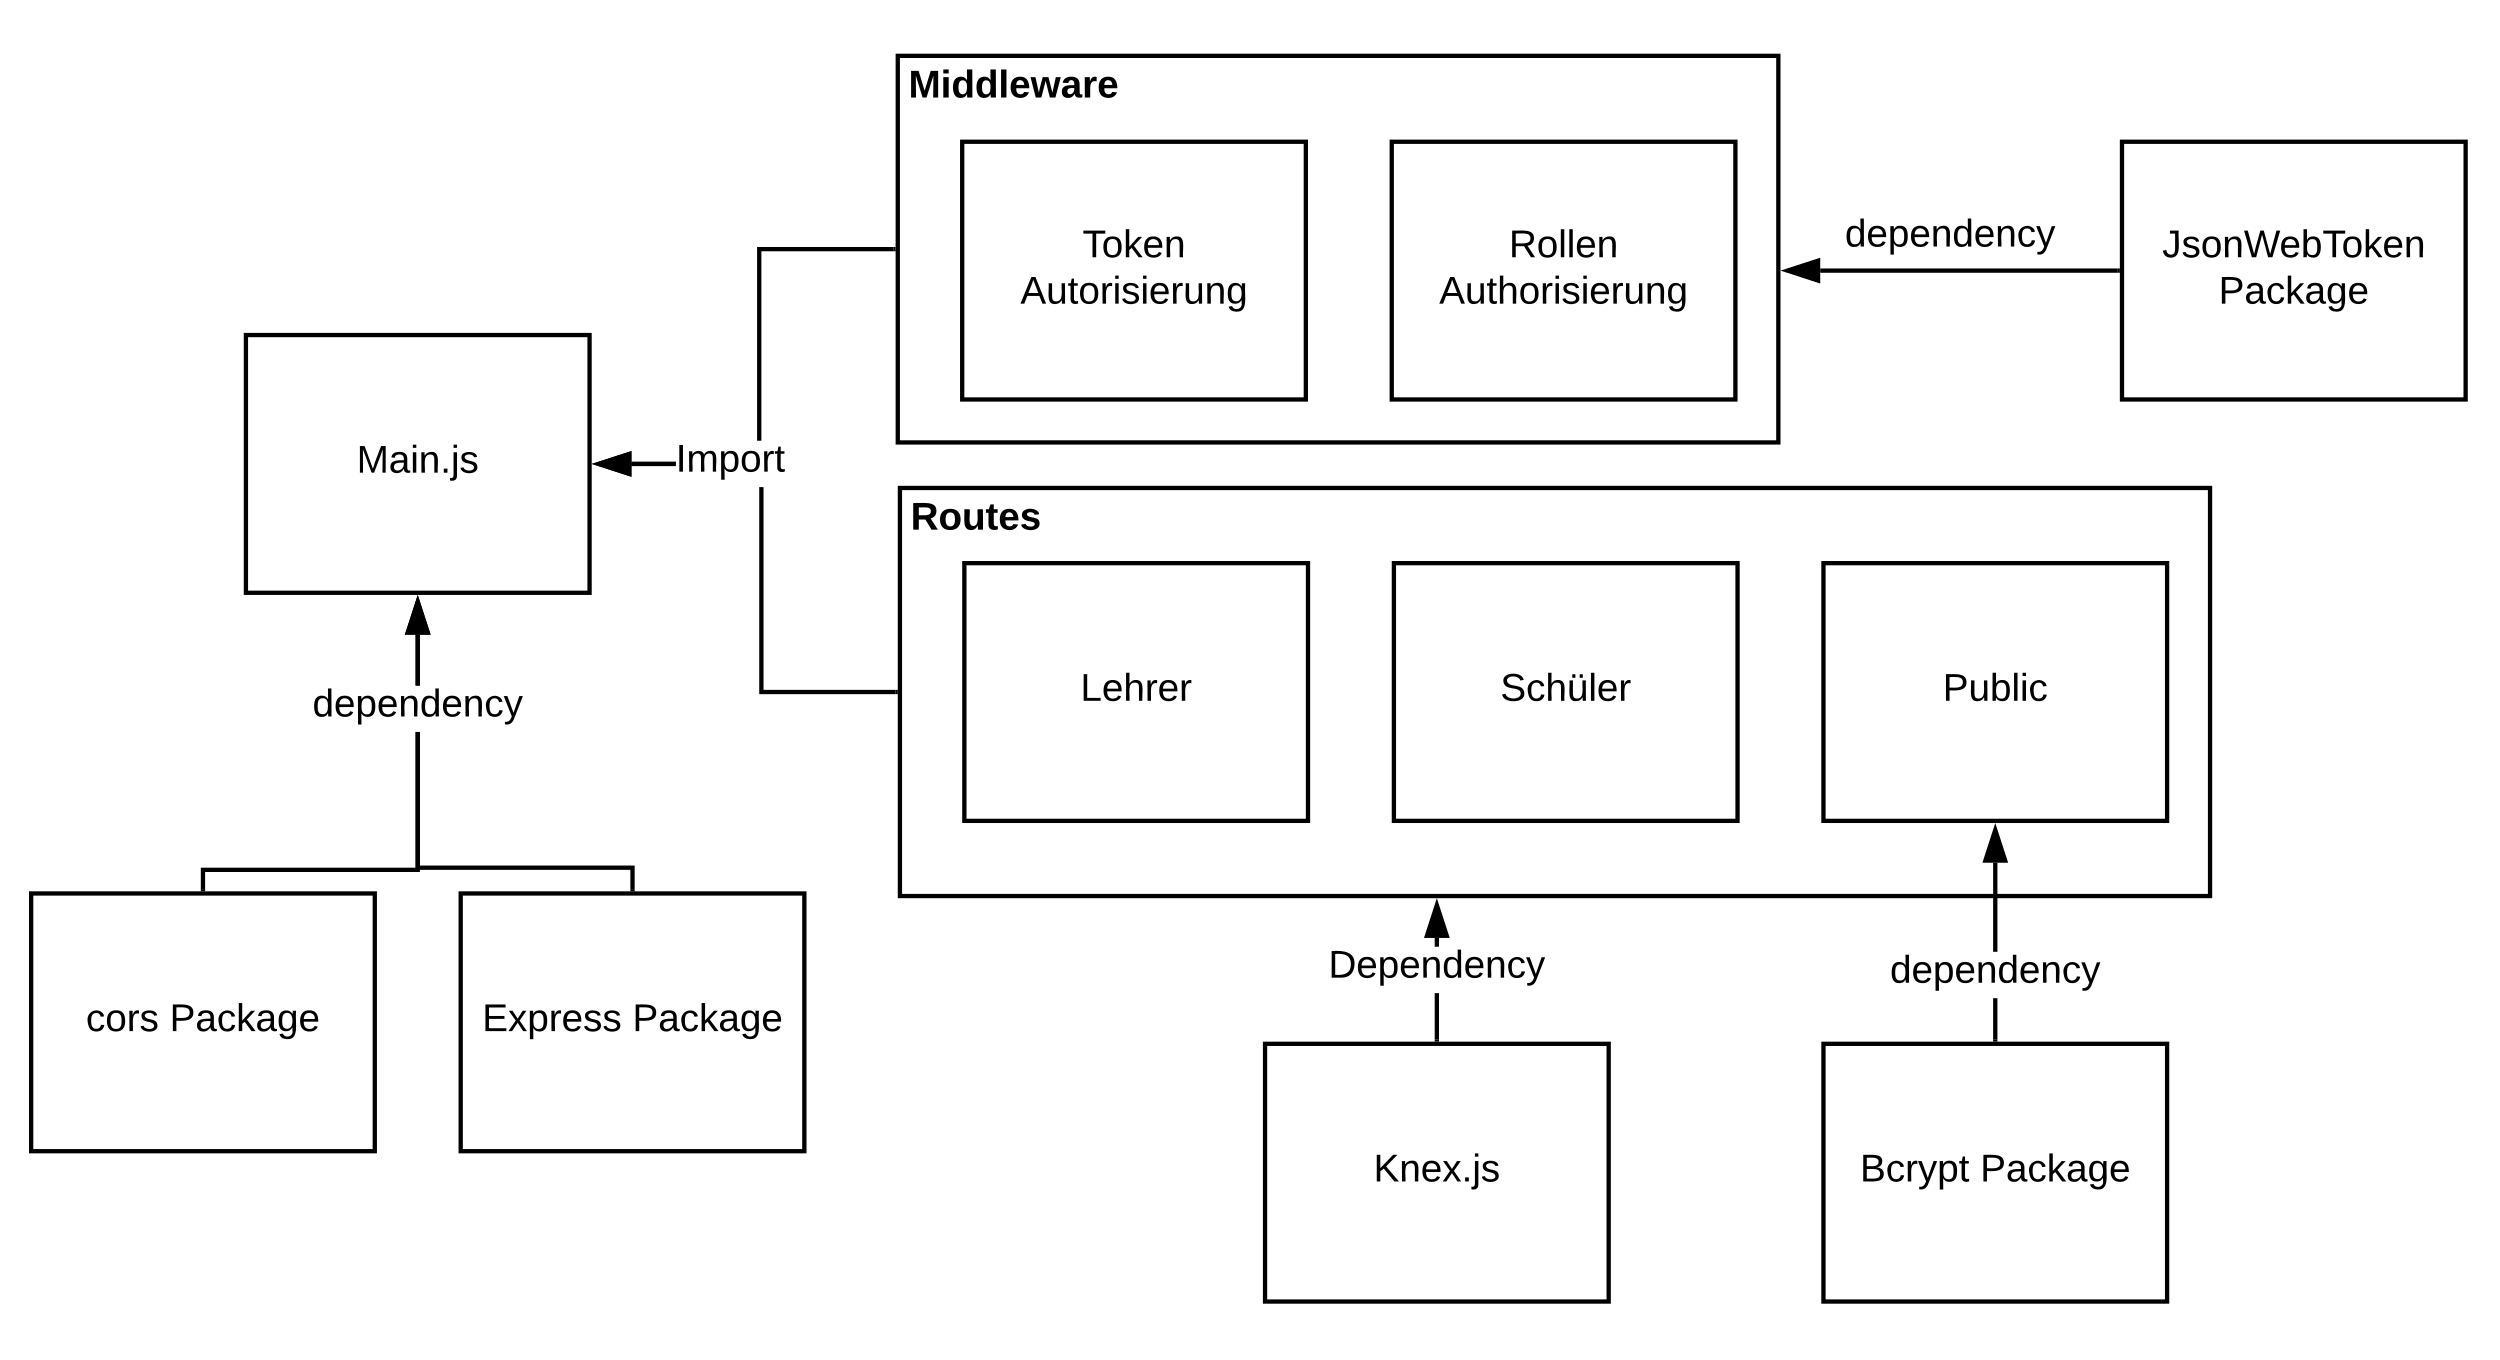 <svg xmlns="http://www.w3.org/2000/svg" xmlns:xlink="http://www.w3.org/1999/xlink" xmlns:lucid="lucid" width="1164" height="633"><g transform="translate(-451 -874)" lucid:page-tab-id="0_0"><path d="M0 0h1870.4v2582.4H0z" fill="#fff"/><path d="M870 1101.2h610v190H870z" stroke="#000" stroke-width="2" fill="#fff"/><use xlink:href="#a" transform="matrix(1,0,0,1,875,1106.2) translate(0 14.4)"/><path d="M565.5 1030h160v120h-160z" stroke="#000" stroke-width="2" fill="#fff"/><use xlink:href="#b" transform="matrix(1,0,0,1,570.5,1035) translate(46.575 59.087)"/><path d="M806.5 1195.2H868v2h-63.5v-96.4h2zM745 1091v-2h20.64v2z"/><path d="M869 1197.2h-1.03v-2H869zM744 1094.64l-14.26-4.64 14.26-4.64z"/><path d="M745 1096l-18.5-6 18.5-6zm-12.03-6l10.03 3.26v-6.52z"/><use xlink:href="#c" transform="matrix(1,0,0,1,765.637,1079.2) translate(0 14.4)"/><path d="M900 1136.2h160v120H900z" stroke="#000" stroke-width="2" fill="#fff"/><use xlink:href="#d" transform="matrix(1,0,0,1,905,1141.2) translate(49.05 59.087)"/><path d="M1100 1136.2h160v120h-160z" stroke="#000" stroke-width="2" fill="#fff"/><use xlink:href="#e" transform="matrix(1,0,0,1,1105,1141.2) translate(44.55 59.087)"/><path d="M869 900h410v180H869z" stroke="#000" stroke-width="2" fill="#fff"/><use xlink:href="#f" transform="matrix(1,0,0,1,874,905) translate(0 14.4)"/><path d="M899 940h160v120H899z" stroke="#000" stroke-width="2" fill="#fff"/><use xlink:href="#g" transform="matrix(1,0,0,1,904,945) translate(51.025 48.775)"/><use xlink:href="#h" transform="matrix(1,0,0,1,904,945) translate(22.1 70.375)"/><path d="M1099 940h160v120h-160z" stroke="#000" stroke-width="2" fill="#fff"/><use xlink:href="#i" transform="matrix(1,0,0,1,1104,945) translate(49.575 48.775)"/><use xlink:href="#j" transform="matrix(1,0,0,1,1104,945) translate(17.1 70.375)"/><path d="M765.64 1091H745v-2h20.64zM867 991h-61.5v88.2h-2V989H867z"/><path d="M868 991h-1.03v-2H868zM744 1094.64l-14.26-4.64 14.26-4.64z"/><path d="M745 1096l-18.5-6 18.5-6zm-12.03-6l10.03 3.26v-6.52z"/><path d="M1439 940h160v120h-160z" stroke="#000" stroke-width="2" fill="#fff"/><use xlink:href="#k" transform="matrix(1,0,0,1,1444,945) translate(13.725 48.775)"/><use xlink:href="#l" transform="matrix(1,0,0,1,1444,945) translate(40 70.375)"/><path d="M1300 1136.2h160v120h-160z" stroke="#000" stroke-width="2" fill="#fff"/><use xlink:href="#m" transform="matrix(1,0,0,1,1305,1141.2) translate(50.55 59.087)"/><path d="M1300 1360h160v120h-160z" stroke="#000" stroke-width="2" fill="#fff"/><use xlink:href="#n" transform="matrix(1,0,0,1,1305,1365) translate(12.025 59.087)"/><use xlink:href="#l" transform="matrix(1,0,0,1,1305,1365) translate(67.975 59.087)"/><path d="M665.5 1290h160v120h-160z" stroke="#000" stroke-width="2" fill="#fff"/><use xlink:href="#o" transform="matrix(1,0,0,1,670.5,1295) translate(5.025 59.087)"/><use xlink:href="#l" transform="matrix(1,0,0,1,670.5,1295) translate(74.975 59.087)"/><path d="M646.5 1277h100v11h-2v-9h-100v-64.2h2zm0-83.8h-2v-23.7h2z"/><path d="M746.5 1289h-2v-1.03h2zM650.14 1168.5h-9.28l4.64-14.26z"/><path d="M651.5 1169.5h-12l6-18.5zm-9.26-2h6.52l-3.26-10.03zM1381 1358h-2v-19.23h2zm0-40.83h-2v-41.47h2z"/><path d="M1381 1359h-2v-1.03h2zM1384.64 1274.7h-9.28l4.64-14.26z"/><path d="M1386 1275.7h-12l6-18.5zm-9.26-2h6.52l-3.26-10.03z"/><use xlink:href="#p" transform="matrix(1,0,0,1,1331,1317.168) translate(0 14.4)"/><path d="M465.5 1290h160v120h-160z" stroke="#000" stroke-width="2" fill="#fff"/><use xlink:href="#q" transform="matrix(1,0,0,1,470.5,1295) translate(20.525 59.087)"/><use xlink:href="#l" transform="matrix(1,0,0,1,470.5,1295) translate(59.475 59.087)"/><path d="M646.5 1280h-100v8h-2v-10h100v-63.2h2zm0-86.8h-2v-23.7h2z"/><path d="M546.5 1289h-2v-1.03h2zM650.14 1168.5h-9.28l4.64-14.26z"/><path d="M651.5 1169.5h-12l6-18.5zm-9.26-2h6.52l-3.26-10.03z"/><use xlink:href="#p" transform="matrix(1,0,0,1,596.5,1193.2) translate(0 14.4)"/><path d="M1437 1000h-138.5" stroke="#000" stroke-width="2" fill="none"/><path d="M1438 1001h-1.03v-2h1.03z"/><path d="M1283.24 1000l14.26-4.64v9.28z" stroke="#000" stroke-width="2"/><use xlink:href="#p" transform="matrix(1,0,0,1,1310,974.4) translate(0 14.4)"/><path d="M1040 1360h160v120h-160z" stroke="#000" stroke-width="2" fill="#fff"/><use xlink:href="#r" transform="matrix(1,0,0,1,1045,1365) translate(45.525 59.087)"/><path d="M1121 1358h-2v-21.6h2zm0-43.2h-2v-4.1h2z"/><path d="M1121 1359h-2v-1.03h2zM1124.64 1309.7h-9.28l4.64-14.26z"/><path d="M1126 1310.7h-12l6-18.5zm-9.26-2h6.52l-3.26-10.03z"/><g><use xlink:href="#s" transform="matrix(1,0,0,1,1069.525,1314.8) translate(0 14.4)"/></g><defs><path d="M240-174c0 40-23 61-54 70L253 0h-59l-57-94H76V0H24v-248c93 4 217-23 216 74zM76-134c48-2 112 12 112-38 0-48-66-32-112-35v73" id="t"/><path d="M110-194c64 0 96 36 96 99 0 64-35 99-97 99-61 0-95-36-95-99 0-62 34-99 96-99zm-1 164c35 0 45-28 45-65 0-40-10-65-43-65-34 0-45 26-45 65 0 36 10 65 43 65" id="u"/><path d="M85 4C-2 5 27-109 22-190h50c7 57-23 150 33 157 60-5 35-97 40-157h50l1 190h-47c-2-12 1-28-3-38-12 25-28 42-61 42" id="v"/><path d="M115-3C79 11 28 4 28-45v-112H4v-33h27l15-45h31v45h36v33H77v99c-1 23 16 31 38 25v30" id="w"/><path d="M185-48c-13 30-37 53-82 52C43 2 14-33 14-96s30-98 90-98c62 0 83 45 84 108H66c0 31 8 55 39 56 18 0 30-7 34-22zm-45-69c5-46-57-63-70-21-2 6-4 13-4 21h74" id="x"/><path d="M137-138c1-29-70-34-71-4 15 46 118 7 119 86 1 83-164 76-172 9l43-7c4 19 20 25 44 25 33 8 57-30 24-41C81-84 22-81 20-136c-2-80 154-74 161-7" id="y"/><g id="a"><use transform="matrix(0.05,0,0,0.05,0,0)" xlink:href="#t"/><use transform="matrix(0.05,0,0,0.05,12.95,0)" xlink:href="#u"/><use transform="matrix(0.05,0,0,0.05,23.9,0)" xlink:href="#v"/><use transform="matrix(0.05,0,0,0.05,34.85,0)" xlink:href="#w"/><use transform="matrix(0.05,0,0,0.05,40.8,0)" xlink:href="#x"/><use transform="matrix(0.05,0,0,0.05,50.8,0)" xlink:href="#y"/></g><path d="M240 0l2-218c-23 76-54 145-80 218h-23L58-218 59 0H30v-248h44l77 211c21-75 51-140 76-211h43V0h-30" id="z"/><path d="M141-36C126-15 110 5 73 4 37 3 15-17 15-53c-1-64 63-63 125-63 3-35-9-54-41-54-24 1-41 7-42 31l-33-3c5-37 33-52 76-52 45 0 72 20 72 64v82c-1 20 7 32 28 27v20c-31 9-61-2-59-35zM48-53c0 20 12 33 32 33 41-3 63-29 60-74-43 2-92-5-92 41" id="A"/><path d="M24-231v-30h32v30H24zM24 0v-190h32V0H24" id="B"/><path d="M117-194c89-4 53 116 60 194h-32v-121c0-31-8-49-39-48C34-167 62-67 57 0H25l-1-190h30c1 10-1 24 2 32 11-22 29-35 61-36" id="C"/><path d="M33 0v-38h34V0H33" id="D"/><path d="M24-231v-30h32v30H24zM-9 49c24 4 33-6 33-30v-209h32V24c2 40-23 58-65 49V49" id="E"/><path d="M135-143c-3-34-86-38-87 0 15 53 115 12 119 90S17 21 10-45l28-5c4 36 97 45 98 0-10-56-113-15-118-90-4-57 82-63 122-42 12 7 21 19 24 35" id="F"/><g id="b"><use transform="matrix(0.05,0,0,0.05,0,0)" xlink:href="#z"/><use transform="matrix(0.05,0,0,0.05,14.95,0)" xlink:href="#A"/><use transform="matrix(0.05,0,0,0.05,24.95,0)" xlink:href="#B"/><use transform="matrix(0.05,0,0,0.05,28.9,0)" xlink:href="#C"/><use transform="matrix(0.05,0,0,0.05,38.9,0)" xlink:href="#D"/><use transform="matrix(0.05,0,0,0.05,43.9,0)" xlink:href="#E"/><use transform="matrix(0.05,0,0,0.05,47.85,0)" xlink:href="#F"/></g><path d="M33 0v-248h34V0H33" id="G"/><path d="M210-169c-67 3-38 105-44 169h-31v-121c0-29-5-50-35-48C34-165 62-65 56 0H25l-1-190h30c1 10-1 24 2 32 10-44 99-50 107 0 11-21 27-35 58-36 85-2 47 119 55 194h-31v-121c0-29-5-49-35-48" id="H"/><path d="M115-194c55 1 70 41 70 98S169 2 115 4C84 4 66-9 55-30l1 105H24l-1-265h31l2 30c10-21 28-34 59-34zm-8 174c40 0 45-34 45-75s-6-73-45-74c-42 0-51 32-51 76 0 43 10 73 51 73" id="I"/><path d="M100-194c62-1 85 37 85 99 1 63-27 99-86 99S16-35 15-95c0-66 28-99 85-99zM99-20c44 1 53-31 53-75 0-43-8-75-51-75s-53 32-53 75 10 74 51 75" id="J"/><path d="M114-163C36-179 61-72 57 0H25l-1-190h30c1 12-1 29 2 39 6-27 23-49 58-41v29" id="K"/><path d="M59-47c-2 24 18 29 38 22v24C64 9 27 4 27-40v-127H5v-23h24l9-43h21v43h35v23H59v120" id="L"/><g id="c"><use transform="matrix(0.05,0,0,0.05,0,0)" xlink:href="#G"/><use transform="matrix(0.05,0,0,0.05,5,0)" xlink:href="#H"/><use transform="matrix(0.05,0,0,0.05,19.95,0)" xlink:href="#I"/><use transform="matrix(0.05,0,0,0.05,29.95,0)" xlink:href="#J"/><use transform="matrix(0.05,0,0,0.05,39.95,0)" xlink:href="#K"/><use transform="matrix(0.05,0,0,0.05,45.9,0)" xlink:href="#L"/></g><path d="M30 0v-248h33v221h125V0H30" id="M"/><path d="M100-194c63 0 86 42 84 106H49c0 40 14 67 53 68 26 1 43-12 49-29l28 8c-11 28-37 45-77 45C44 4 14-33 15-96c1-61 26-98 85-98zm52 81c6-60-76-77-97-28-3 7-6 17-6 28h103" id="N"/><path d="M106-169C34-169 62-67 57 0H25v-261h32l-1 103c12-21 28-36 61-36 89 0 53 116 60 194h-32v-121c2-32-8-49-39-48" id="O"/><g id="d"><use transform="matrix(0.05,0,0,0.05,0,0)" xlink:href="#M"/><use transform="matrix(0.05,0,0,0.05,10,0)" xlink:href="#N"/><use transform="matrix(0.05,0,0,0.05,20,0)" xlink:href="#O"/><use transform="matrix(0.05,0,0,0.05,30,0)" xlink:href="#K"/><use transform="matrix(0.05,0,0,0.05,35.95,0)" xlink:href="#N"/><use transform="matrix(0.05,0,0,0.05,45.95,0)" xlink:href="#K"/></g><path d="M185-189c-5-48-123-54-124 2 14 75 158 14 163 119 3 78-121 87-175 55-17-10-28-26-33-46l33-7c5 56 141 63 141-1 0-78-155-14-162-118-5-82 145-84 179-34 5 7 8 16 11 25" id="P"/><path d="M96-169c-40 0-48 33-48 73s9 75 48 75c24 0 41-14 43-38l32 2c-6 37-31 61-74 61-59 0-76-41-82-99-10-93 101-131 147-64 4 7 5 14 7 22l-32 3c-4-21-16-35-41-35" id="Q"/><path d="M85 4C-4 8 31-112 24-190h32v120c0 31 7 50 39 49 72-2 45-101 50-169h31l1 190h-30c-1-10 1-25-2-33-11 22-28 36-60 37zm34-218v-33h29v33h-29zm-69 0v-33h29v33H50" id="R"/><path d="M24 0v-261h32V0H24" id="S"/><g id="e"><use transform="matrix(0.05,0,0,0.05,0,0)" xlink:href="#P"/><use transform="matrix(0.05,0,0,0.05,12,0)" xlink:href="#Q"/><use transform="matrix(0.05,0,0,0.05,21,0)" xlink:href="#O"/><use transform="matrix(0.05,0,0,0.05,31,0)" xlink:href="#R"/><use transform="matrix(0.05,0,0,0.05,41,0)" xlink:href="#S"/><use transform="matrix(0.05,0,0,0.05,44.95,0)" xlink:href="#N"/><use transform="matrix(0.05,0,0,0.05,54.95,0)" xlink:href="#K"/></g><path d="M230 0l2-204L168 0h-37L68-204 70 0H24v-248h70l56 185 57-185h69V0h-46" id="T"/><path d="M25-224v-37h50v37H25zM25 0v-190h50V0H25" id="U"/><path d="M88-194c31-1 46 15 58 34l-1-101h50l1 261h-48c-2-10 0-23-3-31C134-8 116 4 84 4 32 4 16-41 15-95c0-56 19-97 73-99zm17 164c33 0 40-30 41-66 1-37-9-64-41-64s-38 30-39 65c0 43 13 65 39 65" id="V"/><path d="M25 0v-261h50V0H25" id="W"/><path d="M231 0h-52l-39-155L100 0H48L-1-190h46L77-45c9-52 24-97 36-145h53l37 145 32-145h46" id="X"/><path d="M133-34C117-15 103 5 69 4 32 3 11-16 11-54c-1-60 55-63 116-61 1-26-3-47-28-47-18 1-26 9-28 27l-52-2c7-38 36-58 82-57s74 22 75 68l1 82c-1 14 12 18 25 15v27c-30 8-71 5-69-32zm-48 3c29 0 43-24 42-57-32 0-66-3-65 30 0 17 8 27 23 27" id="Y"/><path d="M135-150c-39-12-60 13-60 57V0H25l-1-190h47c2 13-1 29 3 40 6-28 27-53 61-41v41" id="Z"/><g id="f"><use transform="matrix(0.05,0,0,0.05,0,0)" xlink:href="#T"/><use transform="matrix(0.05,0,0,0.05,14.95,0)" xlink:href="#U"/><use transform="matrix(0.05,0,0,0.05,19.95,0)" xlink:href="#V"/><use transform="matrix(0.05,0,0,0.05,30.9,0)" xlink:href="#V"/><use transform="matrix(0.05,0,0,0.05,41.85,0)" xlink:href="#W"/><use transform="matrix(0.05,0,0,0.05,46.85,0)" xlink:href="#x"/><use transform="matrix(0.05,0,0,0.05,56.85,0)" xlink:href="#X"/><use transform="matrix(0.05,0,0,0.05,70.85,0)" xlink:href="#Y"/><use transform="matrix(0.05,0,0,0.05,80.85,0)" xlink:href="#Z"/><use transform="matrix(0.05,0,0,0.05,87.85,0)" xlink:href="#x"/></g><path d="M127-220V0H93v-220H8v-28h204v28h-85" id="aa"/><path d="M143 0L79-87 56-68V0H24v-261h32v163l83-92h37l-77 82L181 0h-38" id="ab"/><g id="g"><use transform="matrix(0.05,0,0,0.05,0,0)" xlink:href="#aa"/><use transform="matrix(0.05,0,0,0.05,8.95,0)" xlink:href="#J"/><use transform="matrix(0.05,0,0,0.05,18.95,0)" xlink:href="#ab"/><use transform="matrix(0.05,0,0,0.05,27.95,0)" xlink:href="#N"/><use transform="matrix(0.05,0,0,0.05,37.95,0)" xlink:href="#C"/></g><path d="M205 0l-28-72H64L36 0H1l101-248h38L239 0h-34zm-38-99l-47-123c-12 45-31 82-46 123h93" id="ac"/><path d="M84 4C-5 8 30-112 23-190h32v120c0 31 7 50 39 49 72-2 45-101 50-169h31l1 190h-30c-1-10 1-25-2-33-11 22-28 36-60 37" id="ad"/><path d="M177-190C167-65 218 103 67 71c-23-6-38-20-44-43l32-5c15 47 100 32 89-28v-30C133-14 115 1 83 1 29 1 15-40 15-95c0-56 16-97 71-98 29-1 48 16 59 35 1-10 0-23 2-32h30zM94-22c36 0 50-32 50-73 0-42-14-75-50-75-39 0-46 34-46 75s6 73 46 73" id="ae"/><g id="h"><use transform="matrix(0.05,0,0,0.05,0,0)" xlink:href="#ac"/><use transform="matrix(0.05,0,0,0.05,12,0)" xlink:href="#ad"/><use transform="matrix(0.05,0,0,0.05,22,0)" xlink:href="#L"/><use transform="matrix(0.05,0,0,0.05,27,0)" xlink:href="#J"/><use transform="matrix(0.05,0,0,0.05,37,0)" xlink:href="#K"/><use transform="matrix(0.05,0,0,0.05,42.95,0)" xlink:href="#B"/><use transform="matrix(0.05,0,0,0.05,46.9,0)" xlink:href="#F"/><use transform="matrix(0.05,0,0,0.05,55.9,0)" xlink:href="#B"/><use transform="matrix(0.05,0,0,0.05,59.85,0)" xlink:href="#N"/><use transform="matrix(0.05,0,0,0.05,69.85,0)" xlink:href="#K"/><use transform="matrix(0.05,0,0,0.05,75.8,0)" xlink:href="#ad"/><use transform="matrix(0.05,0,0,0.05,85.8,0)" xlink:href="#C"/><use transform="matrix(0.05,0,0,0.05,95.8,0)" xlink:href="#ae"/></g><path d="M233-177c-1 41-23 64-60 70L243 0h-38l-65-103H63V0H30v-248c88 3 205-21 203 71zM63-129c60-2 137 13 137-47 0-61-80-42-137-45v92" id="af"/><g id="i"><use transform="matrix(0.05,0,0,0.05,0,0)" xlink:href="#af"/><use transform="matrix(0.05,0,0,0.05,12.95,0)" xlink:href="#J"/><use transform="matrix(0.05,0,0,0.05,22.95,0)" xlink:href="#S"/><use transform="matrix(0.05,0,0,0.05,26.9,0)" xlink:href="#S"/><use transform="matrix(0.05,0,0,0.05,30.85,0)" xlink:href="#N"/><use transform="matrix(0.05,0,0,0.05,40.85,0)" xlink:href="#C"/></g><g id="j"><use transform="matrix(0.05,0,0,0.05,0,0)" xlink:href="#ac"/><use transform="matrix(0.05,0,0,0.05,12,0)" xlink:href="#ad"/><use transform="matrix(0.05,0,0,0.05,22,0)" xlink:href="#L"/><use transform="matrix(0.05,0,0,0.05,27,0)" xlink:href="#O"/><use transform="matrix(0.05,0,0,0.05,37,0)" xlink:href="#J"/><use transform="matrix(0.05,0,0,0.05,47,0)" xlink:href="#K"/><use transform="matrix(0.05,0,0,0.05,52.95,0)" xlink:href="#B"/><use transform="matrix(0.05,0,0,0.05,56.9,0)" xlink:href="#F"/><use transform="matrix(0.05,0,0,0.05,65.9,0)" xlink:href="#B"/><use transform="matrix(0.05,0,0,0.05,69.85,0)" xlink:href="#N"/><use transform="matrix(0.05,0,0,0.05,79.85,0)" xlink:href="#K"/><use transform="matrix(0.05,0,0,0.05,85.8,0)" xlink:href="#ad"/><use transform="matrix(0.05,0,0,0.05,95.8,0)" xlink:href="#C"/><use transform="matrix(0.05,0,0,0.05,105.8,0)" xlink:href="#ae"/></g><path d="M153-248C145-148 188 4 80 4 36 3 13-21 6-62l32-5c4 25 16 42 43 43 27 0 39-20 39-49v-147H72v-28h81" id="ag"/><path d="M266 0h-40l-56-210L115 0H75L2-248h35L96-30l15-64 43-154h32l59 218 59-218h35" id="ah"/><path d="M115-194c53 0 69 39 70 98 0 66-23 100-70 100C84 3 66-7 56-30L54 0H23l1-261h32v101c10-23 28-34 59-34zm-8 174c40 0 45-34 45-75 0-40-5-75-45-74-42 0-51 32-51 76 0 43 10 73 51 73" id="ai"/><g id="k"><use transform="matrix(0.05,0,0,0.05,0,0)" xlink:href="#ag"/><use transform="matrix(0.05,0,0,0.05,9,0)" xlink:href="#F"/><use transform="matrix(0.05,0,0,0.05,18,0)" xlink:href="#J"/><use transform="matrix(0.05,0,0,0.05,28,0)" xlink:href="#C"/><use transform="matrix(0.05,0,0,0.05,38,0)" xlink:href="#ah"/><use transform="matrix(0.05,0,0,0.05,54.6,0)" xlink:href="#N"/><use transform="matrix(0.05,0,0,0.05,64.6,0)" xlink:href="#ai"/><use transform="matrix(0.05,0,0,0.05,74.6,0)" xlink:href="#aa"/><use transform="matrix(0.05,0,0,0.05,83.55,0)" xlink:href="#J"/><use transform="matrix(0.05,0,0,0.05,93.55,0)" xlink:href="#ab"/><use transform="matrix(0.05,0,0,0.05,102.55,0)" xlink:href="#N"/><use transform="matrix(0.05,0,0,0.05,112.55,0)" xlink:href="#C"/></g><path d="M30-248c87 1 191-15 191 75 0 78-77 80-158 76V0H30v-248zm33 125c57 0 124 11 124-50 0-59-68-47-124-48v98" id="aj"/><g id="l"><use transform="matrix(0.05,0,0,0.05,0,0)" xlink:href="#aj"/><use transform="matrix(0.05,0,0,0.05,12,0)" xlink:href="#A"/><use transform="matrix(0.05,0,0,0.05,22,0)" xlink:href="#Q"/><use transform="matrix(0.05,0,0,0.05,31,0)" xlink:href="#ab"/><use transform="matrix(0.05,0,0,0.05,40,0)" xlink:href="#A"/><use transform="matrix(0.05,0,0,0.05,50,0)" xlink:href="#ae"/><use transform="matrix(0.05,0,0,0.05,60,0)" xlink:href="#N"/></g><g id="m"><use transform="matrix(0.05,0,0,0.05,0,0)" xlink:href="#aj"/><use transform="matrix(0.05,0,0,0.05,12,0)" xlink:href="#ad"/><use transform="matrix(0.05,0,0,0.05,22,0)" xlink:href="#ai"/><use transform="matrix(0.05,0,0,0.05,32,0)" xlink:href="#S"/><use transform="matrix(0.05,0,0,0.05,35.95,0)" xlink:href="#B"/><use transform="matrix(0.05,0,0,0.05,39.9,0)" xlink:href="#Q"/></g><path d="M160-131c35 5 61 23 61 61C221 17 115-2 30 0v-248c76 3 177-17 177 60 0 33-19 50-47 57zm-97-11c50-1 110 9 110-42 0-47-63-36-110-37v79zm0 115c55-2 124 14 124-45 0-56-70-42-124-44v89" id="ak"/><path d="M179-190L93 31C79 59 56 82 12 73V49c39 6 53-20 64-50L1-190h34L92-34l54-156h33" id="al"/><g id="n"><use transform="matrix(0.05,0,0,0.05,0,0)" xlink:href="#ak"/><use transform="matrix(0.05,0,0,0.05,12,0)" xlink:href="#Q"/><use transform="matrix(0.05,0,0,0.05,21,0)" xlink:href="#K"/><use transform="matrix(0.05,0,0,0.05,26.95,0)" xlink:href="#al"/><use transform="matrix(0.05,0,0,0.05,35.95,0)" xlink:href="#I"/><use transform="matrix(0.05,0,0,0.05,45.95,0)" xlink:href="#L"/></g><path d="M30 0v-248h187v28H63v79h144v27H63v87h162V0H30" id="am"/><path d="M141 0L90-78 38 0H4l68-98-65-92h35l48 74 47-74h35l-64 92 68 98h-35" id="an"/><g id="o"><use transform="matrix(0.05,0,0,0.05,0,0)" xlink:href="#am"/><use transform="matrix(0.05,0,0,0.05,12,0)" xlink:href="#an"/><use transform="matrix(0.05,0,0,0.05,21,0)" xlink:href="#I"/><use transform="matrix(0.05,0,0,0.05,31,0)" xlink:href="#K"/><use transform="matrix(0.05,0,0,0.05,36.95,0)" xlink:href="#N"/><use transform="matrix(0.05,0,0,0.05,46.95,0)" xlink:href="#F"/><use transform="matrix(0.05,0,0,0.05,55.95,0)" xlink:href="#F"/></g><path d="M85-194c31 0 48 13 60 33l-1-100h32l1 261h-30c-2-10 0-23-3-31C134-8 116 4 85 4 32 4 16-35 15-94c0-66 23-100 70-100zm9 24c-40 0-46 34-46 75 0 40 6 74 45 74 42 0 51-32 51-76 0-42-9-74-50-73" id="ao"/><g id="p"><use transform="matrix(0.05,0,0,0.05,0,0)" xlink:href="#ao"/><use transform="matrix(0.05,0,0,0.05,10,0)" xlink:href="#N"/><use transform="matrix(0.05,0,0,0.05,20,0)" xlink:href="#I"/><use transform="matrix(0.05,0,0,0.05,30,0)" xlink:href="#N"/><use transform="matrix(0.05,0,0,0.05,40,0)" xlink:href="#C"/><use transform="matrix(0.05,0,0,0.05,50,0)" xlink:href="#ao"/><use transform="matrix(0.05,0,0,0.05,60,0)" xlink:href="#N"/><use transform="matrix(0.05,0,0,0.05,70,0)" xlink:href="#C"/><use transform="matrix(0.05,0,0,0.05,80,0)" xlink:href="#Q"/><use transform="matrix(0.05,0,0,0.05,89,0)" xlink:href="#al"/></g><g id="q"><use transform="matrix(0.05,0,0,0.05,0,0)" xlink:href="#Q"/><use transform="matrix(0.05,0,0,0.05,9,0)" xlink:href="#J"/><use transform="matrix(0.05,0,0,0.05,19,0)" xlink:href="#K"/><use transform="matrix(0.05,0,0,0.05,24.95,0)" xlink:href="#F"/></g><path d="M194 0L95-120 63-95V0H30v-248h33v124l119-124h40L117-140 236 0h-42" id="ap"/><g id="r"><use transform="matrix(0.05,0,0,0.05,0,0)" xlink:href="#ap"/><use transform="matrix(0.05,0,0,0.05,12,0)" xlink:href="#C"/><use transform="matrix(0.05,0,0,0.05,22,0)" xlink:href="#N"/><use transform="matrix(0.05,0,0,0.05,32,0)" xlink:href="#an"/><use transform="matrix(0.05,0,0,0.05,41,0)" xlink:href="#D"/><use transform="matrix(0.05,0,0,0.05,46,0)" xlink:href="#E"/><use transform="matrix(0.05,0,0,0.05,49.95,0)" xlink:href="#F"/></g><path d="M30-248c118-7 216 8 213 122C240-48 200 0 122 0H30v-248zM63-27c89 8 146-16 146-99s-60-101-146-95v194" id="aq"/><g id="s"><use transform="matrix(0.05,0,0,0.05,0,0)" xlink:href="#aq"/><use transform="matrix(0.05,0,0,0.05,12.95,0)" xlink:href="#N"/><use transform="matrix(0.05,0,0,0.05,22.95,0)" xlink:href="#I"/><use transform="matrix(0.05,0,0,0.05,32.95,0)" xlink:href="#N"/><use transform="matrix(0.05,0,0,0.05,42.95,0)" xlink:href="#C"/><use transform="matrix(0.05,0,0,0.05,52.95,0)" xlink:href="#ao"/><use transform="matrix(0.05,0,0,0.05,62.95,0)" xlink:href="#N"/><use transform="matrix(0.05,0,0,0.05,72.95,0)" xlink:href="#C"/><use transform="matrix(0.05,0,0,0.05,82.95,0)" xlink:href="#Q"/><use transform="matrix(0.05,0,0,0.05,91.95,0)" xlink:href="#al"/></g></defs></g></svg>
